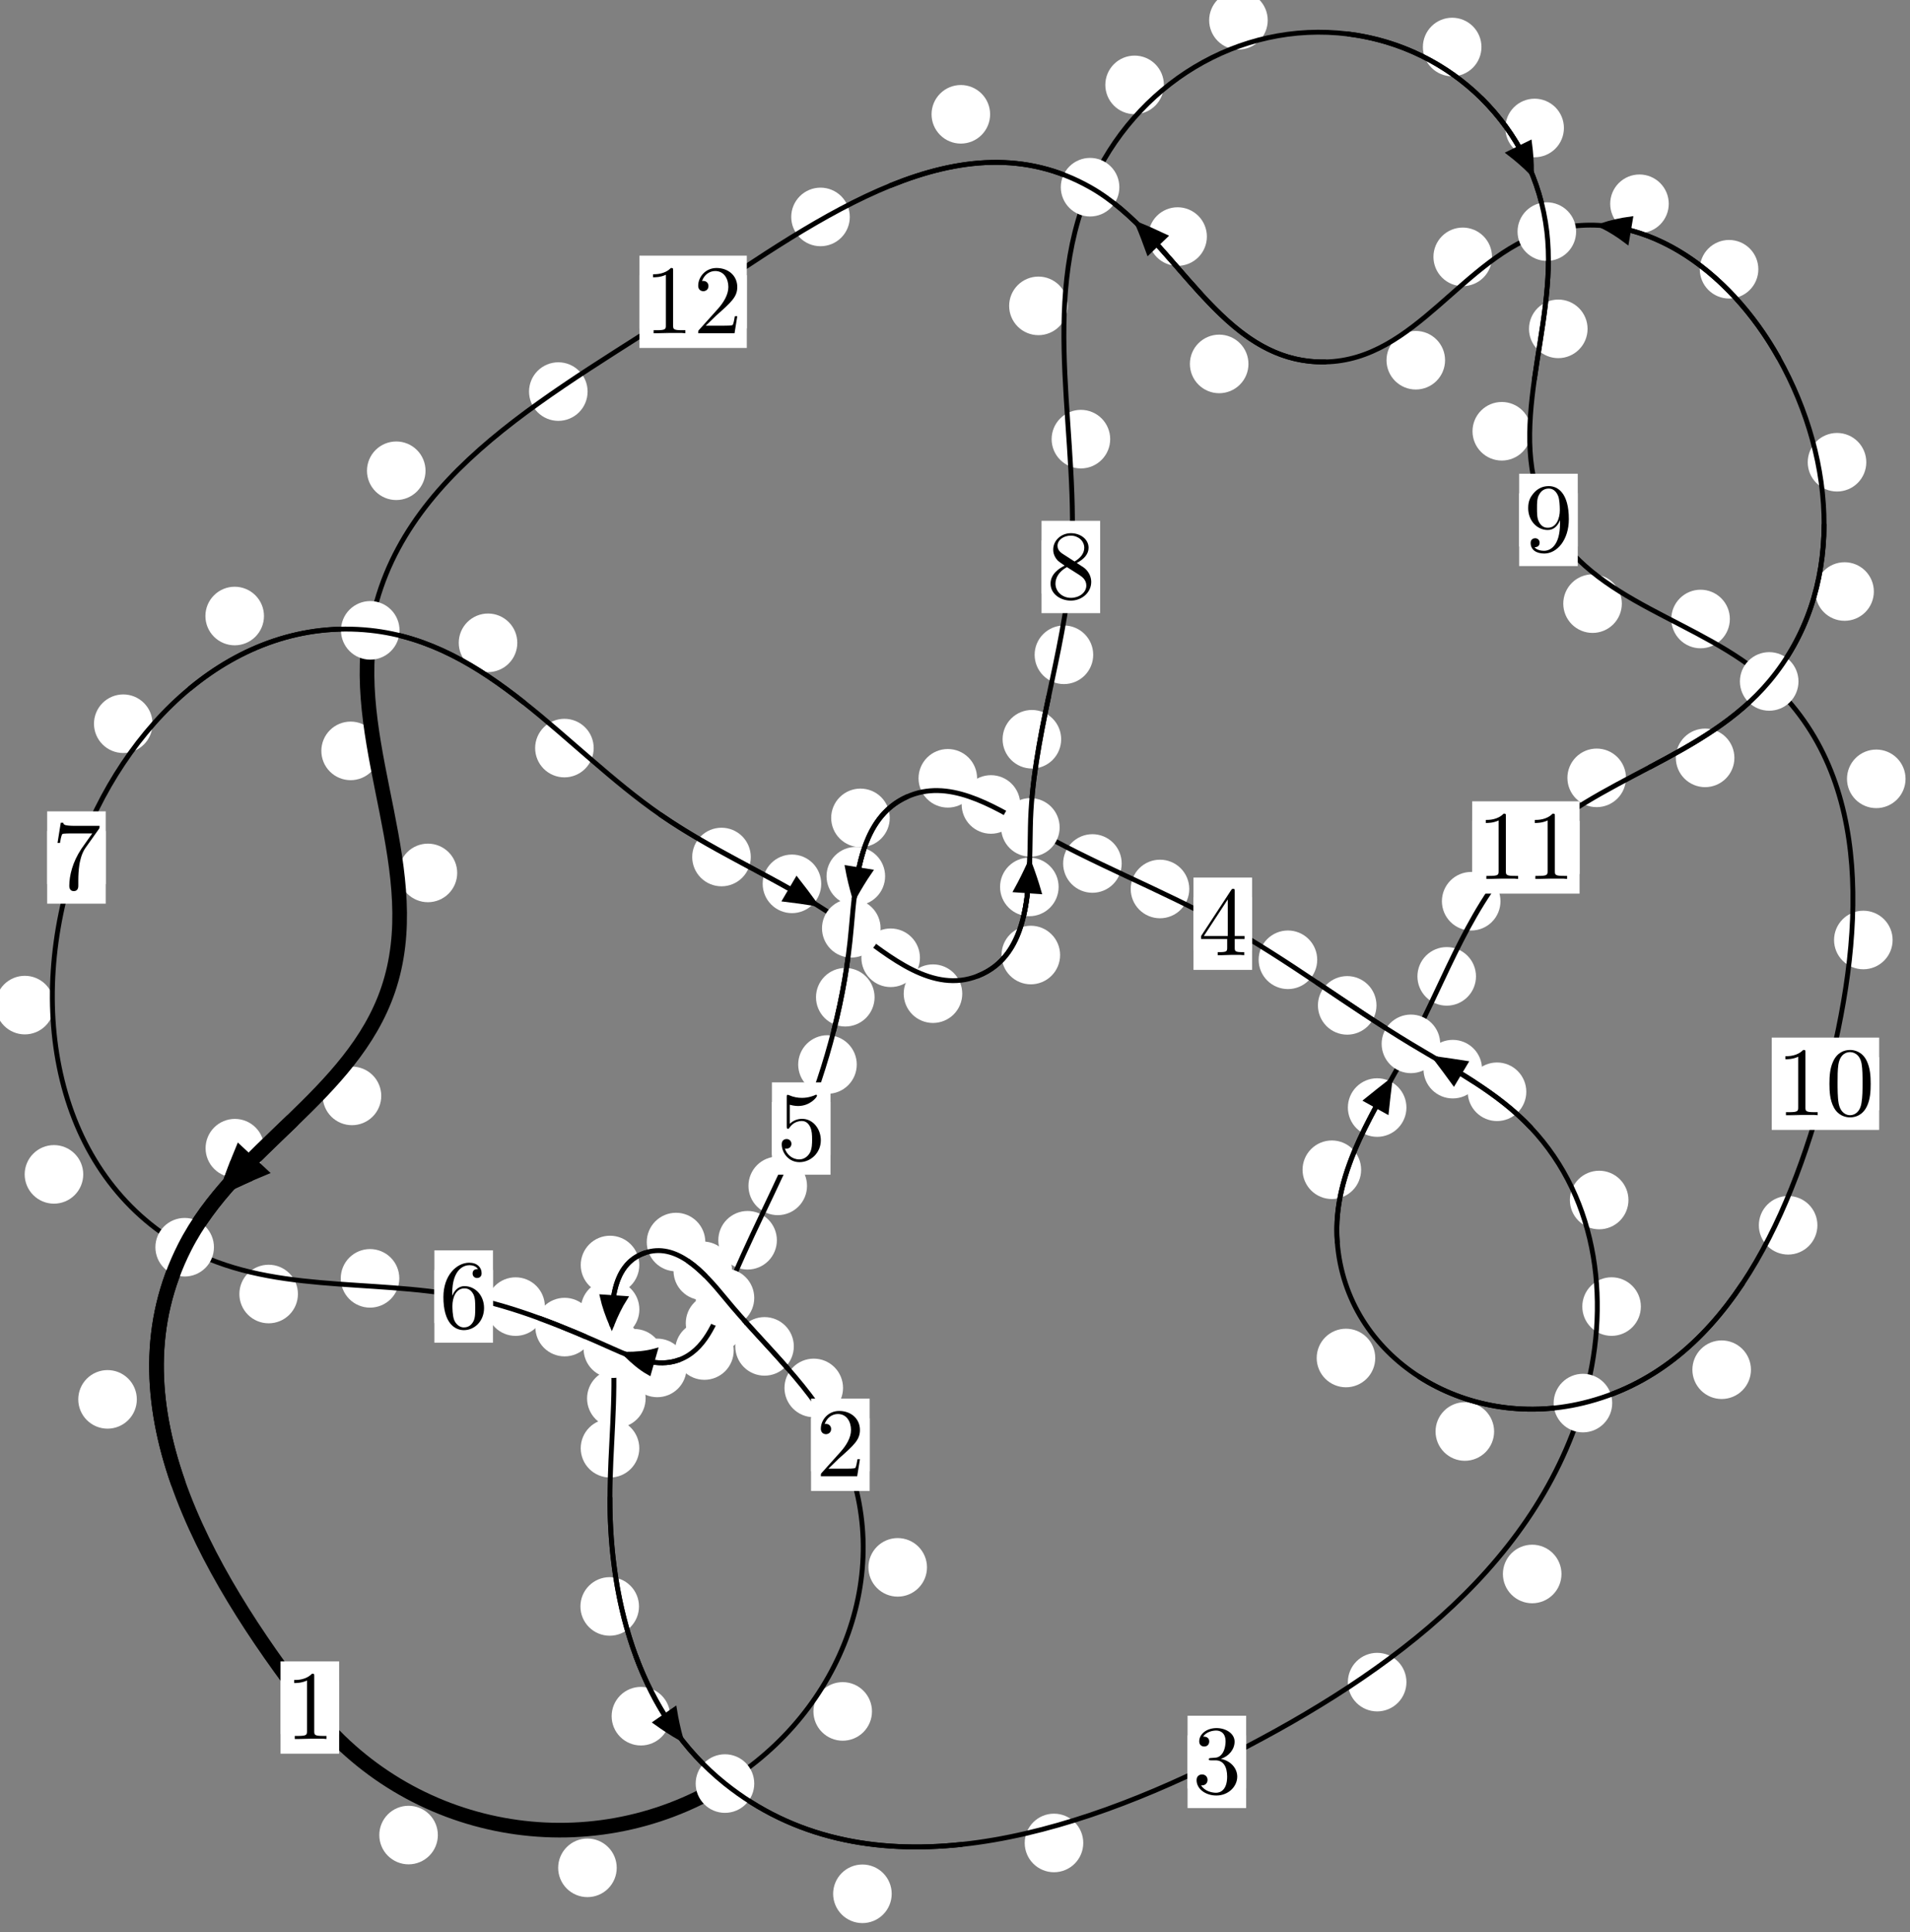 <?xml version="1.0"?>
<!-- Created by MetaPost 1.999 on 2021.07.06:0016 -->
<svg version="1.1" xmlns="http://www.w3.org/2000/svg" xmlns:xlink="http://www.w3.org/1999/xlink" width="194.963" height="197.158" viewBox="0 0 194.963 197.158">
<rect x="0" y="0" width="194.963" height="197.158" fill="#808080" stroke="none"/>
<!-- Original BoundingBox: -74.455139 -14.237122 120.508209 182.920441 -->
  <defs>
    <g transform="scale(0.01,0.01)" id="GLYPHcmr10_48">
      <path style="fill-rule: evenodd;" d="M460 -320C460 -400,455 -480,420 -554C374 -650,292 -666,250 -666C190 -666,117 -640,76 -547C44 -478,39 -400,39 -320C39 -245,43 -155,84 -79C127 2,200 22,249 22C303 22,379 1,423 -94C455 -163,460 -241,460 -320M249 -0C210 -0,151 -25,133 -121C122 -181,122 -273,122 -332C122 -396,122 -462,130 -516C149 -635,224 -644,249 -644C282 -644,348 -626,367 -527C377 -471,377 -395,377 -332C377 -257,377 -189,366 -125C351 -30,294 -0,249 -0"></path>
    </g>
    <g transform="scale(0.01,0.01)" id="GLYPHcmr10_49">
      <path style="fill-rule: evenodd;" d="M294 -640C294 -664,294 -666,271 -666C209 -602,121 -602,89 -602L89 -571C109 -571,168 -571,220 -597L220 -79C220 -43,217 -31,127 -31L95 -31L95 -0L257 -0L130 -3L217 -3L257 -3L297 -3L384 -3L419 -0L419 -31L387 -31C297 -31,294 -42,294 -79"></path>
    </g>
    <g transform="scale(0.01,0.01)" id="GLYPHcmr10_50">
      <path style="fill-rule: evenodd;" d="M127 -77L233 -180C389 -318,449 -372,449 -472C449 -586,359 -666,237 -666C124 -666,50 -574,50 -485C50 -429,100 -429,103 -429C120 -429,155 -441,155 -482C155 -508,137 -534,102 -534C94 -534,92 -534,89 -533C112 -598,166 -635,224 -635C315 -635,358 -554,358 -472C358 -392,308 -313,253 -251L61 -37C50 -26,50 -24,50 -0L421 -0L449 -174L424 -174C419 -144,412 -100,402 -85C395 -77,329 -77,307 -77"></path>
    </g>
    <g transform="scale(0.01,0.01)" id="GLYPHcmr10_51">
      <path style="fill-rule: evenodd;" d="M290 -352C372 -379,430 -449,430 -528C430 -610,342 -666,246 -666C145 -666,69 -606,69 -530C69 -497,91 -478,120 -478C151 -478,171 -500,171 -529C171 -579,124 -579,109 -579C140 -628,206 -641,242 -641C283 -641,338 -619,338 -529C338 -517,336 -459,310 -415C280 -367,246 -364,221 -363C213 -362,189 -360,182 -360C174 -359,167 -358,167 -348C167 -337,174 -337,191 -337L235 -337C317 -337,354 -269,354 -171C354 -35,285 -6,241 -6C198 -6,123 -23,88 -82C123 -77,154 -99,154 -137C154 -173,127 -193,98 -193C74 -193,42 -179,42 -135C42 -44,135 22,244 22C366 22,457 -69,457 -171C457 -253,394 -331,290 -352"></path>
    </g>
    <g transform="scale(0.01,0.01)" id="GLYPHcmr10_52">
      <path style="fill-rule: evenodd;" d="M294 -165L294 -78C294 -42,292 -31,218 -31L197 -31L197 -0L332 -0L238 -3L290 -3L332 -3L374 -3L427 -3L468 -0L468 -31L447 -31C373 -31,371 -42,371 -78L371 -165L471 -165L471 -196L371 -196L371 -651C371 -671,371 -677,355 -677C346 -677,343 -677,335 -665L28 -196L28 -165M300 -196L56 -196L300 -569"></path>
    </g>
    <g transform="scale(0.01,0.01)" id="GLYPHcmr10_53">
      <path style="fill-rule: evenodd;" d="M449 -201C449 -320,367 -420,259 -420C211 -420,168 -404,132 -369L132 -564C152 -558,185 -551,217 -551C340 -551,410 -642,410 -655C410 -661,407 -666,400 -666C399 -666,397 -666,392 -663C372 -654,323 -634,256 -634C216 -634,170 -641,123 -662C115 -665,113 -665,111 -665C101 -665,101 -657,101 -641L101 -345C101 -327,101 -319,115 -319C122 -319,124 -322,128 -328C139 -344,176 -398,257 -398C309 -398,334 -352,342 -334C358 -297,360 -258,360 -208C360 -173,360 -113,336 -71C312 -32,275 -6,229 -6C156 -6,99 -59,82 -118C85 -117,88 -116,99 -116C132 -116,149 -141,149 -165C149 -189,132 -214,99 -214C85 -214,50 -207,50 -161C50 -75,119 22,231 22C347 22,449 -74,449 -201"></path>
    </g>
    <g transform="scale(0.01,0.01)" id="GLYPHcmr10_54">
      <path style="fill-rule: evenodd;" d="M132 -328L132 -352C132 -605,256 -641,307 -641C331 -641,373 -635,395 -601C380 -601,340 -601,340 -556C340 -525,364 -510,386 -510C402 -510,432 -519,432 -558C432 -618,388 -666,305 -666C177 -666,42 -537,42 -316C42 -49,158 22,251 22C362 22,457 -72,457 -204C457 -331,368 -427,257 -427C189 -427,152 -376,132 -328M251 -6C188 -6,158 -66,152 -81C134 -128,134 -208,134 -226C134 -304,166 -404,256 -404C272 -404,318 -404,349 -342C367 -305,367 -254,367 -205C367 -157,367 -107,350 -71C320 -11,274 -6,251 -6"></path>
    </g>
    <g transform="scale(0.01,0.01)" id="GLYPHcmr10_55">
      <path style="fill-rule: evenodd;" d="M476 -609C485 -621,485 -623,485 -644L242 -644C120 -644,118 -657,114 -676L89 -676L56 -470L81 -470C84 -486,93 -549,106 -561C113 -567,191 -567,204 -567L411 -567C400 -551,321 -442,299 -409C209 -274,176 -135,176 -33C176 -23,176 22,222 22C268 22,268 -23,268 -33L268 -84C268 -139,271 -194,279 -248C283 -271,297 -357,341 -419"></path>
    </g>
    <g transform="scale(0.01,0.01)" id="GLYPHcmr10_56">
      <path style="fill-rule: evenodd;" d="M163 -457C117 -487,113 -521,113 -538C113 -599,178 -641,249 -641C322 -641,386 -589,386 -517C386 -460,347 -412,287 -377M309 -362C381 -399,430 -451,430 -517C430 -609,341 -666,250 -666C150 -666,69 -592,69 -499C69 -481,71 -436,113 -389C124 -377,161 -352,186 -335C128 -306,42 -250,42 -151C42 -45,144 22,249 22C362 22,457 -61,457 -168C457 -204,446 -249,408 -291C389 -312,373 -322,309 -362M209 -320L332 -242C360 -223,407 -193,407 -132C407 -58,332 -6,250 -6C164 -6,92 -68,92 -151C92 -209,124 -273,209 -320"></path>
    </g>
    <g transform="scale(0.01,0.01)" id="GLYPHcmr10_57">
      <path style="fill-rule: evenodd;" d="M367 -318L367 -286C367 -52,263 -6,205 -6C188 -6,134 -8,107 -42C151 -42,159 -71,159 -88C159 -119,135 -134,113 -134C97 -134,67 -125,67 -86C67 -19,121 22,206 22C335 22,457 -114,457 -329C457 -598,342 -666,253 -666C198 -666,149 -648,106 -603C65 -558,42 -516,42 -441C42 -316,130 -218,242 -218C303 -218,344 -260,367 -318M243 -241C227 -241,181 -241,150 -304C132 -341,132 -391,132 -440C132 -494,132 -541,153 -578C180 -628,218 -641,253 -641C299 -641,332 -607,349 -562C361 -530,365 -467,365 -421C365 -338,331 -241,243 -241"></path>
    </g>
  </defs>
  <path d="M44.694 187.255C44.694 186.462,44.379 185.702,43.819 185.141C43.258 184.581,42.498 184.266,41.706 184.266C40.913 184.266,40.153 184.581,39.592 185.141C39.032 185.702,38.717 186.462,38.717 187.255C38.717 188.047,39.032 188.808,39.592 189.368C40.153 189.928,40.913 190.243,41.706 190.243C42.498 190.243,43.258 189.928,43.819 189.368C44.379 188.808,44.694 188.047,44.694 187.255Z" style="fill: rgb(100%,100%,100%);stroke: none;"></path>
  <path d="M34.616 174.24C34.616 173.448,34.301 172.688,33.74 172.127C33.18 171.567,32.42 171.252,31.627 171.252C30.834 171.252,30.074 171.567,29.514 172.127C28.953 172.688,28.638 173.448,28.638 174.24C28.638 175.033,28.953 175.793,29.514 176.354C30.074 176.914,30.834 177.229,31.627 177.229C32.42 177.229,33.18 176.914,33.74 176.354C34.301 175.793,34.616 175.033,34.616 174.24Z" style="fill: rgb(100%,100%,100%);stroke: none;"></path>
  <path d="M89.007 174.638C89.007 173.845,88.692 173.085,88.132 172.525C87.571 171.964,86.811 171.649,86.018 171.649C85.226 171.649,84.465 171.964,83.905 172.525C83.344 173.085,83.03 173.845,83.03 174.638C83.03 175.431,83.344 176.191,83.905 176.751C84.465 177.312,85.226 177.627,86.018 177.627C86.811 177.627,87.571 177.312,88.132 176.751C88.692 176.191,89.007 175.431,89.007 174.638Z" style="fill: rgb(100%,100%,100%);stroke: none;"></path>
  <path d="M62.952 190.598C62.952 189.806,62.637 189.045,62.077 188.485C61.517 187.924,60.756 187.609,59.964 187.609C59.171 187.609,58.411 187.924,57.85 188.485C57.29 189.045,56.975 189.806,56.975 190.598C56.975 191.391,57.29 192.151,57.85 192.712C58.411 193.272,59.171 193.587,59.964 193.587C60.756 193.587,61.517 193.272,62.077 192.712C62.637 192.151,62.952 191.391,62.952 190.598Z" style="fill: rgb(100%,100%,100%);stroke: none;"></path>
  <path d="M86.053 141.627C86.053 140.835,85.738 140.075,85.177 139.514C84.617 138.954,83.857 138.639,83.064 138.639C82.271 138.639,81.511 138.954,80.951 139.514C80.39 140.075,80.075 140.835,80.075 141.627C80.075 142.42,80.39 143.18,80.951 143.741C81.511 144.301,82.271 144.616,83.064 144.616C83.857 144.616,84.617 144.301,85.177 143.741C85.738 143.18,86.053 142.42,86.053 141.627Z" style="fill: rgb(100%,100%,100%);stroke: none;"></path>
  <path d="M94.622 159.938C94.622 159.145,94.307 158.385,93.746 157.824C93.186 157.264,92.426 156.949,91.633 156.949C90.84 156.949,90.08 157.264,89.52 157.824C88.959 158.385,88.644 159.145,88.644 159.938C88.644 160.73,88.959 161.491,89.52 162.051C90.08 162.612,90.84 162.926,91.633 162.926C92.426 162.926,93.186 162.612,93.746 162.051C94.307 161.491,94.622 160.73,94.622 159.938Z" style="fill: rgb(100%,100%,100%);stroke: none;"></path>
  <path d="M74.727 129.676C74.727 128.884,74.412 128.123,73.851 127.563C73.291 127.002,72.531 126.688,71.738 126.688C70.945 126.688,70.185 127.002,69.625 127.563C69.064 128.123,68.749 128.884,68.749 129.676C68.749 130.469,69.064 131.229,69.625 131.79C70.185 132.35,70.945 132.665,71.738 132.665C72.531 132.665,73.291 132.35,73.851 131.79C74.412 131.229,74.727 130.469,74.727 129.676Z" style="fill: rgb(100%,100%,100%);stroke: none;"></path>
  <path d="M81.029 137.388C81.029 136.596,80.714 135.836,80.154 135.275C79.593 134.715,78.833 134.4,78.041 134.4C77.248 134.4,76.488 134.715,75.927 135.275C75.367 135.836,75.052 136.596,75.052 137.388C75.052 138.181,75.367 138.941,75.927 139.502C76.488 140.062,77.248 140.377,78.041 140.377C78.833 140.377,79.593 140.062,80.154 139.502C80.714 138.941,81.029 138.181,81.029 137.388Z" style="fill: rgb(100%,100%,100%);stroke: none;"></path>
  <path d="M65.257 129.085C65.257 128.292,64.942 127.532,64.381 126.971C63.821 126.411,63.061 126.096,62.268 126.096C61.475 126.096,60.715 126.411,60.155 126.971C59.594 127.532,59.279 128.292,59.279 129.085C59.279 129.877,59.594 130.638,60.155 131.198C60.715 131.759,61.475 132.073,62.268 132.073C63.061 132.073,63.821 131.759,64.381 131.198C64.942 130.638,65.257 129.877,65.257 129.085Z" style="fill: rgb(100%,100%,100%);stroke: none;"></path>
  <path d="M71.995 126.743C71.995 125.95,71.68 125.19,71.12 124.629C70.559 124.069,69.799 123.754,69.006 123.754C68.214 123.754,67.453 124.069,66.893 124.629C66.332 125.19,66.018 125.95,66.018 126.743C66.018 127.535,66.332 128.295,66.893 128.856C67.453 129.416,68.214 129.731,69.006 129.731C69.799 129.731,70.559 129.416,71.12 128.856C71.68 128.295,71.995 127.535,71.995 126.743Z" style="fill: rgb(100%,100%,100%);stroke: none;"></path>
  <path d="M65.902 142.701C65.902 141.908,65.588 141.148,65.027 140.588C64.467 140.027,63.706 139.712,62.914 139.712C62.121 139.712,61.361 140.027,60.8 140.588C60.24 141.148,59.925 141.908,59.925 142.701C59.925 143.494,60.24 144.254,60.8 144.814C61.361 145.375,62.121 145.69,62.914 145.69C63.706 145.69,64.467 145.375,65.027 144.814C65.588 144.254,65.902 143.494,65.902 142.701Z" style="fill: rgb(100%,100%,100%);stroke: none;"></path>
  <path d="M65.263 133.615C65.263 132.822,64.948 132.062,64.388 131.501C63.827 130.941,63.067 130.626,62.274 130.626C61.482 130.626,60.722 130.941,60.161 131.501C59.601 132.062,59.286 132.822,59.286 133.615C59.286 134.407,59.601 135.168,60.161 135.728C60.722 136.289,61.482 136.603,62.274 136.603C63.067 136.603,63.827 136.289,64.388 135.728C64.948 135.168,65.263 134.407,65.263 133.615Z" style="fill: rgb(100%,100%,100%);stroke: none;"></path>
  <path d="M65.225 163.925C65.225 163.132,64.91 162.372,64.349 161.812C63.789 161.251,63.029 160.936,62.236 160.936C61.443 160.936,60.683 161.251,60.122 161.812C59.562 162.372,59.247 163.132,59.247 163.925C59.247 164.718,59.562 165.478,60.122 166.038C60.683 166.599,61.443 166.914,62.236 166.914C63.029 166.914,63.789 166.599,64.349 166.038C64.91 165.478,65.225 164.718,65.225 163.925Z" style="fill: rgb(100%,100%,100%);stroke: none;"></path>
  <path d="M65.255 147.783C65.255 146.99,64.94 146.23,64.38 145.669C63.819 145.109,63.059 144.794,62.267 144.794C61.474 144.794,60.714 145.109,60.153 145.669C59.593 146.23,59.278 146.99,59.278 147.783C59.278 148.575,59.593 149.335,60.153 149.896C60.714 150.456,61.474 150.771,62.267 150.771C63.059 150.771,63.819 150.456,64.38 149.896C64.94 149.335,65.255 148.575,65.255 147.783Z" style="fill: rgb(100%,100%,100%);stroke: none;"></path>
  <path d="M91.02 193.248C91.02 192.456,90.705 191.696,90.145 191.135C89.584 190.575,88.824 190.26,88.031 190.26C87.239 190.26,86.478 190.575,85.918 191.135C85.357 191.696,85.043 192.456,85.043 193.248C85.043 194.041,85.357 194.801,85.918 195.362C86.478 195.922,87.239 196.237,88.031 196.237C88.824 196.237,89.584 195.922,90.145 195.362C90.705 194.801,91.02 194.041,91.02 193.248Z" style="fill: rgb(100%,100%,100%);stroke: none;"></path>
  <path d="M68.411 175.124C68.411 174.331,68.096 173.571,67.536 173.011C66.975 172.45,66.215 172.135,65.423 172.135C64.63 172.135,63.87 172.45,63.309 173.011C62.749 173.571,62.434 174.331,62.434 175.124C62.434 175.917,62.749 176.677,63.309 177.237C63.87 177.798,64.63 178.113,65.423 178.113C66.215 178.113,66.975 177.798,67.536 177.237C68.096 176.677,68.411 175.917,68.411 175.124Z" style="fill: rgb(100%,100%,100%);stroke: none;"></path>
  <path d="M143.562 171.648C143.562 170.855,143.247 170.095,142.687 169.535C142.126 168.974,141.366 168.659,140.573 168.659C139.781 168.659,139.02 168.974,138.46 169.535C137.899 170.095,137.584 170.855,137.584 171.648C137.584 172.441,137.899 173.201,138.46 173.761C139.02 174.322,139.781 174.637,140.573 174.637C141.366 174.637,142.126 174.322,142.687 173.761C143.247 173.201,143.562 172.441,143.562 171.648Z" style="fill: rgb(100%,100%,100%);stroke: none;"></path>
  <path d="M110.574 188.06C110.574 187.268,110.259 186.507,109.699 185.947C109.138 185.386,108.378 185.071,107.585 185.071C106.793 185.071,106.033 185.386,105.472 185.947C104.912 186.507,104.597 187.268,104.597 188.06C104.597 188.853,104.912 189.613,105.472 190.174C106.033 190.734,106.793 191.049,107.585 191.049C108.378 191.049,109.138 190.734,109.699 190.174C110.259 189.613,110.574 188.853,110.574 188.06Z" style="fill: rgb(100%,100%,100%);stroke: none;"></path>
  <path d="M167.491 133.326C167.491 132.533,167.176 131.773,166.616 131.213C166.055 130.652,165.295 130.337,164.502 130.337C163.71 130.337,162.949 130.652,162.389 131.213C161.828 131.773,161.514 132.533,161.514 133.326C161.514 134.119,161.828 134.879,162.389 135.439C162.949 136,163.71 136.315,164.502 136.315C165.295 136.315,166.055 136,166.616 135.439C167.176 134.879,167.491 134.119,167.491 133.326Z" style="fill: rgb(100%,100%,100%);stroke: none;"></path>
  <path d="M159.387 160.613C159.387 159.821,159.072 159.061,158.511 158.5C157.951 157.94,157.191 157.625,156.398 157.625C155.605 157.625,154.845 157.94,154.285 158.5C153.724 159.061,153.409 159.821,153.409 160.613C153.409 161.406,153.724 162.166,154.285 162.727C154.845 163.287,155.605 163.602,156.398 163.602C157.191 163.602,157.951 163.287,158.511 162.727C159.072 162.166,159.387 161.406,159.387 160.613Z" style="fill: rgb(100%,100%,100%);stroke: none;"></path>
  <path d="M155.797 111.408C155.797 110.615,155.482 109.855,154.921 109.294C154.361 108.734,153.601 108.419,152.808 108.419C152.015 108.419,151.255 108.734,150.695 109.294C150.134 109.855,149.819 110.615,149.819 111.408C149.819 112.2,150.134 112.96,150.695 113.521C151.255 114.081,152.015 114.396,152.808 114.396C153.601 114.396,154.361 114.081,154.921 113.521C155.482 112.96,155.797 112.2,155.797 111.408Z" style="fill: rgb(100%,100%,100%);stroke: none;"></path>
  <path d="M166.224 122.454C166.224 121.661,165.909 120.901,165.348 120.34C164.788 119.78,164.028 119.465,163.235 119.465C162.442 119.465,161.682 119.78,161.122 120.34C160.561 120.901,160.246 121.661,160.246 122.454C160.246 123.246,160.561 124.006,161.122 124.567C161.682 125.127,162.442 125.442,163.235 125.442C164.028 125.442,164.788 125.127,165.348 124.567C165.909 124.006,166.224 123.246,166.224 122.454Z" style="fill: rgb(100%,100%,100%);stroke: none;"></path>
  <path d="M140.504 102.591C140.504 101.799,140.189 101.039,139.629 100.478C139.068 99.918,138.308 99.603,137.516 99.603C136.723 99.603,135.963 99.918,135.402 100.478C134.842 101.039,134.527 101.799,134.527 102.591C134.527 103.384,134.842 104.144,135.402 104.705C135.963 105.265,136.723 105.58,137.516 105.58C138.308 105.58,139.068 105.265,139.629 104.705C140.189 104.144,140.504 103.384,140.504 102.591Z" style="fill: rgb(100%,100%,100%);stroke: none;"></path>
  <path d="M151.28 109.099C151.28 108.307,150.965 107.547,150.405 106.986C149.845 106.426,149.084 106.111,148.292 106.111C147.499 106.111,146.739 106.426,146.178 106.986C145.618 107.547,145.303 108.307,145.303 109.099C145.303 109.892,145.618 110.652,146.178 111.213C146.739 111.773,147.499 112.088,148.292 112.088C149.084 112.088,149.845 111.773,150.405 111.213C150.965 110.652,151.28 109.892,151.28 109.099Z" style="fill: rgb(100%,100%,100%);stroke: none;"></path>
  <path d="M121.394 90.714C121.394 89.921,121.079 89.161,120.519 88.6C119.958 88.04,119.198 87.725,118.405 87.725C117.613 87.725,116.852 88.04,116.292 88.6C115.732 89.161,115.417 89.921,115.417 90.714C115.417 91.507,115.732 92.267,116.292 92.827C116.852 93.388,117.613 93.703,118.405 93.703C119.198 93.703,119.958 93.388,120.519 92.827C121.079 92.267,121.394 91.507,121.394 90.714Z" style="fill: rgb(100%,100%,100%);stroke: none;"></path>
  <path d="M134.454 97.939C134.454 97.146,134.139 96.386,133.579 95.826C133.018 95.265,132.258 94.95,131.465 94.95C130.673 94.95,129.913 95.265,129.352 95.826C128.792 96.386,128.477 97.146,128.477 97.939C128.477 98.732,128.792 99.492,129.352 100.052C129.913 100.613,130.673 100.928,131.465 100.928C132.258 100.928,133.018 100.613,133.579 100.052C134.139 99.492,134.454 98.732,134.454 97.939Z" style="fill: rgb(100%,100%,100%);stroke: none;"></path>
  <path d="M104.139 82.089C104.139 81.297,103.824 80.537,103.263 79.976C102.703 79.416,101.943 79.101,101.15 79.101C100.357 79.101,99.597 79.416,99.037 79.976C98.476 80.537,98.161 81.297,98.161 82.089C98.161 82.882,98.476 83.642,99.037 84.203C99.597 84.763,100.357 85.078,101.15 85.078C101.943 85.078,102.703 84.763,103.263 84.203C103.824 83.642,104.139 82.882,104.139 82.089Z" style="fill: rgb(100%,100%,100%);stroke: none;"></path>
  <path d="M114.497 88.112C114.497 87.32,114.182 86.56,113.622 85.999C113.061 85.439,112.301 85.124,111.509 85.124C110.716 85.124,109.956 85.439,109.395 85.999C108.835 86.56,108.52 87.32,108.52 88.112C108.52 88.905,108.835 89.665,109.395 90.226C109.956 90.786,110.716 91.101,111.509 91.101C112.301 91.101,113.061 90.786,113.622 90.226C114.182 89.665,114.497 88.905,114.497 88.112Z" style="fill: rgb(100%,100%,100%);stroke: none;"></path>
  <path d="M90.821 83.459C90.821 82.666,90.506 81.906,89.946 81.346C89.385 80.785,88.625 80.47,87.832 80.47C87.04 80.47,86.279 80.785,85.719 81.346C85.158 81.906,84.843 82.666,84.843 83.459C84.843 84.252,85.158 85.012,85.719 85.572C86.279 86.133,87.04 86.448,87.832 86.448C88.625 86.448,89.385 86.133,89.946 85.572C90.506 85.012,90.821 84.252,90.821 83.459Z" style="fill: rgb(100%,100%,100%);stroke: none;"></path>
  <path d="M99.737 79.421C99.737 78.628,99.423 77.868,98.862 77.307C98.302 76.747,97.541 76.432,96.749 76.432C95.956 76.432,95.196 76.747,94.635 77.307C94.075 77.868,93.76 78.628,93.76 79.421C93.76 80.213,94.075 80.974,94.635 81.534C95.196 82.095,95.956 82.41,96.749 82.41C97.541 82.41,98.302 82.095,98.862 81.534C99.423 80.974,99.737 80.213,99.737 79.421Z" style="fill: rgb(100%,100%,100%);stroke: none;"></path>
  <path d="M89.271 101.76C89.271 100.968,88.956 100.207,88.396 99.647C87.835 99.086,87.075 98.772,86.282 98.772C85.49 98.772,84.729 99.086,84.169 99.647C83.608 100.207,83.293 100.968,83.293 101.76C83.293 102.553,83.608 103.313,84.169 103.874C84.729 104.434,85.49 104.749,86.282 104.749C87.075 104.749,87.835 104.434,88.396 103.874C88.956 103.313,89.271 102.553,89.271 101.76Z" style="fill: rgb(100%,100%,100%);stroke: none;"></path>
  <path d="M90.347 89.411C90.347 88.618,90.032 87.858,89.471 87.297C88.911 86.737,88.151 86.422,87.358 86.422C86.565 86.422,85.805 86.737,85.245 87.297C84.684 87.858,84.369 88.618,84.369 89.411C84.369 90.203,84.684 90.964,85.245 91.524C85.805 92.085,86.565 92.4,87.358 92.4C88.151 92.4,88.911 92.085,89.471 91.524C90.032 90.964,90.347 90.203,90.347 89.411Z" style="fill: rgb(100%,100%,100%);stroke: none;"></path>
  <path d="M82.376 121.009C82.376 120.216,82.061 119.456,81.501 118.895C80.94 118.335,80.18 118.02,79.387 118.02C78.595 118.02,77.834 118.335,77.274 118.895C76.713 119.456,76.399 120.216,76.399 121.009C76.399 121.801,76.713 122.562,77.274 123.122C77.834 123.682,78.595 123.997,79.387 123.997C80.18 123.997,80.94 123.682,81.501 123.122C82.061 122.562,82.376 121.801,82.376 121.009Z" style="fill: rgb(100%,100%,100%);stroke: none;"></path>
  <path d="M87.454 108.627C87.454 107.834,87.139 107.074,86.578 106.513C86.018 105.953,85.258 105.638,84.465 105.638C83.672 105.638,82.912 105.953,82.352 106.513C81.791 107.074,81.476 107.834,81.476 108.627C81.476 109.419,81.791 110.18,82.352 110.74C82.912 111.301,83.672 111.615,84.465 111.615C85.258 111.615,86.018 111.301,86.578 110.74C87.139 110.18,87.454 109.419,87.454 108.627Z" style="fill: rgb(100%,100%,100%);stroke: none;"></path>
  <path d="M75.978 135.017C75.978 134.225,75.664 133.464,75.103 132.904C74.543 132.343,73.782 132.029,72.99 132.029C72.197 132.029,71.437 132.343,70.876 132.904C70.316 133.464,70.001 134.225,70.001 135.017C70.001 135.81,70.316 136.57,70.876 137.131C71.437 137.691,72.197 138.006,72.99 138.006C73.782 138.006,74.543 137.691,75.103 137.131C75.664 136.57,75.978 135.81,75.978 135.017Z" style="fill: rgb(100%,100%,100%);stroke: none;"></path>
  <path d="M79.299 126.559C79.299 125.767,78.984 125.007,78.424 124.446C77.863 123.886,77.103 123.571,76.31 123.571C75.518 123.571,74.758 123.886,74.197 124.446C73.637 125.007,73.322 125.767,73.322 126.559C73.322 127.352,73.637 128.112,74.197 128.673C74.758 129.233,75.518 129.548,76.31 129.548C77.103 129.548,77.863 129.233,78.424 128.673C78.984 128.112,79.299 127.352,79.299 126.559Z" style="fill: rgb(100%,100%,100%);stroke: none;"></path>
  <path d="M70.079 139.586C70.079 138.793,69.764 138.033,69.203 137.472C68.643 136.912,67.883 136.597,67.09 136.597C66.297 136.597,65.537 136.912,64.977 137.472C64.416 138.033,64.101 138.793,64.101 139.586C64.101 140.378,64.416 141.139,64.977 141.699C65.537 142.26,66.297 142.574,67.09 142.574C67.883 142.574,68.643 142.26,69.203 141.699C69.764 141.139,70.079 140.378,70.079 139.586Z" style="fill: rgb(100%,100%,100%);stroke: none;"></path>
  <path d="M74.893 137.811C74.893 137.019,74.578 136.258,74.017 135.698C73.457 135.138,72.697 134.823,71.904 134.823C71.111 134.823,70.351 135.138,69.791 135.698C69.23 136.258,68.915 137.019,68.915 137.811C68.915 138.604,69.23 139.364,69.791 139.925C70.351 140.485,71.111 140.8,71.904 140.8C72.697 140.8,73.457 140.485,74.017 139.925C74.578 139.364,74.893 138.604,74.893 137.811Z" style="fill: rgb(100%,100%,100%);stroke: none;"></path>
  <path d="M60.623 135.421C60.623 134.628,60.308 133.868,59.747 133.307C59.187 132.747,58.427 132.432,57.634 132.432C56.841 132.432,56.081 132.747,55.521 133.307C54.96 133.868,54.645 134.628,54.645 135.421C54.645 136.213,54.96 136.973,55.521 137.534C56.081 138.094,56.841 138.409,57.634 138.409C58.427 138.409,59.187 138.094,59.747 137.534C60.308 136.973,60.623 136.213,60.623 135.421Z" style="fill: rgb(100%,100%,100%);stroke: none;"></path>
  <path d="M67.726 138.601C67.726 137.808,67.411 137.048,66.85 136.488C66.29 135.927,65.53 135.612,64.737 135.612C63.944 135.612,63.184 135.927,62.624 136.488C62.063 137.048,61.748 137.808,61.748 138.601C61.748 139.394,62.063 140.154,62.624 140.714C63.184 141.275,63.944 141.59,64.737 141.59C65.53 141.59,66.29 141.275,66.85 140.714C67.411 140.154,67.726 139.394,67.726 138.601Z" style="fill: rgb(100%,100%,100%);stroke: none;"></path>
  <path d="M40.759 130.446C40.759 129.654,40.444 128.893,39.884 128.333C39.323 127.773,38.563 127.458,37.77 127.458C36.978 127.458,36.217 127.773,35.657 128.333C35.097 128.893,34.782 129.654,34.782 130.446C34.782 131.239,35.097 131.999,35.657 132.56C36.217 133.12,36.978 133.435,37.77 133.435C38.563 133.435,39.323 133.12,39.884 132.56C40.444 131.999,40.759 131.239,40.759 130.446Z" style="fill: rgb(100%,100%,100%);stroke: none;"></path>
  <path d="M55.618 133.33C55.618 132.537,55.303 131.777,54.743 131.216C54.182 130.656,53.422 130.341,52.629 130.341C51.837 130.341,51.076 130.656,50.516 131.216C49.955 131.777,49.64 132.537,49.64 133.33C49.64 134.122,49.955 134.882,50.516 135.443C51.076 136.003,51.837 136.318,52.629 136.318C53.422 136.318,54.182 136.003,54.743 135.443C55.303 134.882,55.618 134.122,55.618 133.33Z" style="fill: rgb(100%,100%,100%);stroke: none;"></path>
  <path d="M8.497 119.837C8.497 119.044,8.182 118.284,7.621 117.724C7.061 117.163,6.301 116.848,5.508 116.848C4.715 116.848,3.955 117.163,3.395 117.724C2.834 118.284,2.519 119.044,2.519 119.837C2.519 120.63,2.834 121.39,3.395 121.95C3.955 122.511,4.715 122.826,5.508 122.826C6.301 122.826,7.061 122.511,7.621 121.95C8.182 121.39,8.497 120.63,8.497 119.837Z" style="fill: rgb(100%,100%,100%);stroke: none;"></path>
  <path d="M30.411 132.045C30.411 131.253,30.096 130.492,29.536 129.932C28.975 129.371,28.215 129.057,27.422 129.057C26.63 129.057,25.869 129.371,25.309 129.932C24.748 130.492,24.434 131.253,24.434 132.045C24.434 132.838,24.748 133.598,25.309 134.159C25.869 134.719,26.63 135.034,27.422 135.034C28.215 135.034,28.975 134.719,29.536 134.159C30.096 133.598,30.411 132.838,30.411 132.045Z" style="fill: rgb(100%,100%,100%);stroke: none;"></path>
  <path d="M15.57 73.851C15.57 73.058,15.255 72.298,14.695 71.737C14.134 71.177,13.374 70.862,12.581 70.862C11.789 70.862,11.029 71.177,10.468 71.737C9.908 72.298,9.593 73.058,9.593 73.851C9.593 74.643,9.908 75.404,10.468 75.964C11.029 76.525,11.789 76.839,12.581 76.839C13.374 76.839,14.134 76.525,14.695 75.964C15.255 75.404,15.57 74.643,15.57 73.851Z" style="fill: rgb(100%,100%,100%);stroke: none;"></path>
  <path d="M5.522 102.563C5.522 101.77,5.207 101.01,4.647 100.449C4.086 99.889,3.326 99.574,2.534 99.574C1.741 99.574,0.981 99.889,0.42 100.449C-0.14 101.01,-0.455 101.77,-0.455 102.563C-0.455 103.355,-0.14 104.116,0.42 104.676C0.981 105.237,1.741 105.552,2.534 105.552C3.326 105.552,4.086 105.237,4.647 104.676C5.207 104.116,5.522 103.355,5.522 102.563Z" style="fill: rgb(100%,100%,100%);stroke: none;"></path>
  <path d="M52.804 65.595C52.804 64.802,52.489 64.042,51.929 63.482C51.368 62.921,50.608 62.606,49.816 62.606C49.023 62.606,48.263 62.921,47.702 63.482C47.142 64.042,46.827 64.802,46.827 65.595C46.827 66.388,47.142 67.148,47.702 67.708C48.263 68.269,49.023 68.584,49.816 68.584C50.608 68.584,51.368 68.269,51.929 67.708C52.489 67.148,52.804 66.388,52.804 65.595Z" style="fill: rgb(100%,100%,100%);stroke: none;"></path>
  <path d="M26.945 62.861C26.945 62.068,26.63 61.308,26.069 60.748C25.509 60.187,24.749 59.872,23.956 59.872C23.163 59.872,22.403 60.187,21.843 60.748C21.282 61.308,20.967 62.068,20.967 62.861C20.967 63.654,21.282 64.414,21.843 64.974C22.403 65.535,23.163 65.85,23.956 65.85C24.749 65.85,25.509 65.535,26.069 64.974C26.63 64.414,26.945 63.654,26.945 62.861Z" style="fill: rgb(100%,100%,100%);stroke: none;"></path>
  <path d="M76.636 87.453C76.636 86.66,76.321 85.9,75.76 85.339C75.2 84.779,74.44 84.464,73.647 84.464C72.854 84.464,72.094 84.779,71.534 85.339C70.973 85.9,70.658 86.66,70.658 87.453C70.658 88.245,70.973 89.005,71.534 89.566C72.094 90.126,72.854 90.441,73.647 90.441C74.44 90.441,75.2 90.126,75.76 89.566C76.321 89.005,76.636 88.245,76.636 87.453Z" style="fill: rgb(100%,100%,100%);stroke: none;"></path>
  <path d="M60.601 76.336C60.601 75.544,60.286 74.783,59.726 74.223C59.165 73.663,58.405 73.348,57.612 73.348C56.82 73.348,56.06 73.663,55.499 74.223C54.939 74.783,54.624 75.544,54.624 76.336C54.624 77.129,54.939 77.889,55.499 78.45C56.06 79.01,56.82 79.325,57.612 79.325C58.405 79.325,59.165 79.01,59.726 78.45C60.286 77.889,60.601 77.129,60.601 76.336Z" style="fill: rgb(100%,100%,100%);stroke: none;"></path>
  <path d="M93.903 97.734C93.903 96.941,93.588 96.181,93.028 95.621C92.467 95.06,91.707 94.745,90.915 94.745C90.122 94.745,89.362 95.06,88.801 95.621C88.241 96.181,87.926 96.941,87.926 97.734C87.926 98.527,88.241 99.287,88.801 99.847C89.362 100.408,90.122 100.723,90.915 100.723C91.707 100.723,92.467 100.408,93.028 99.847C93.588 99.287,93.903 98.527,93.903 97.734Z" style="fill: rgb(100%,100%,100%);stroke: none;"></path>
  <path d="M83.827 90.19C83.827 89.397,83.512 88.637,82.952 88.076C82.391 87.516,81.631 87.201,80.838 87.201C80.046 87.201,79.286 87.516,78.725 88.076C78.165 88.637,77.85 89.397,77.85 90.19C77.85 90.982,78.165 91.743,78.725 92.303C79.286 92.864,80.046 93.179,80.838 93.179C81.631 93.179,82.391 92.864,82.952 92.303C83.512 91.743,83.827 90.982,83.827 90.19Z" style="fill: rgb(100%,100%,100%);stroke: none;"></path>
  <path d="M108.21 97.454C108.21 96.661,107.895 95.901,107.334 95.341C106.774 94.78,106.014 94.465,105.221 94.465C104.428 94.465,103.668 94.78,103.108 95.341C102.547 95.901,102.232 96.661,102.232 97.454C102.232 98.247,102.547 99.007,103.108 99.567C103.668 100.128,104.428 100.443,105.221 100.443C106.014 100.443,106.774 100.128,107.334 99.567C107.895 99.007,108.21 98.247,108.21 97.454Z" style="fill: rgb(100%,100%,100%);stroke: none;"></path>
  <path d="M98.223 101.398C98.223 100.605,97.908 99.845,97.348 99.284C96.787 98.724,96.027 98.409,95.234 98.409C94.442 98.409,93.681 98.724,93.121 99.284C92.56 99.845,92.246 100.605,92.246 101.398C92.246 102.19,92.56 102.95,93.121 103.511C93.681 104.071,94.442 104.386,95.234 104.386C96.027 104.386,96.787 104.071,97.348 103.511C97.908 102.95,98.223 102.19,98.223 101.398Z" style="fill: rgb(100%,100%,100%);stroke: none;"></path>
  <path d="M108.318 75.436C108.318 74.643,108.003 73.883,107.443 73.322C106.882 72.762,106.122 72.447,105.329 72.447C104.537 72.447,103.776 72.762,103.216 73.322C102.655 73.883,102.34 74.643,102.34 75.436C102.34 76.228,102.655 76.988,103.216 77.549C103.776 78.109,104.537 78.424,105.329 78.424C106.122 78.424,106.882 78.109,107.443 77.549C108.003 76.988,108.318 76.228,108.318 75.436Z" style="fill: rgb(100%,100%,100%);stroke: none;"></path>
  <path d="M108.059 90.504C108.059 89.711,107.744 88.951,107.183 88.391C106.623 87.83,105.863 87.515,105.07 87.515C104.277 87.515,103.517 87.83,102.957 88.391C102.396 88.951,102.081 89.711,102.081 90.504C102.081 91.297,102.396 92.057,102.957 92.617C103.517 93.178,104.277 93.493,105.07 93.493C105.863 93.493,106.623 93.178,107.183 92.617C107.744 92.057,108.059 91.297,108.059 90.504Z" style="fill: rgb(100%,100%,100%);stroke: none;"></path>
  <path d="M113.323 44.811C113.323 44.019,113.008 43.259,112.447 42.698C111.887 42.138,111.127 41.823,110.334 41.823C109.541 41.823,108.781 42.138,108.221 42.698C107.66 43.259,107.345 44.019,107.345 44.811C107.345 45.604,107.66 46.364,108.221 46.925C108.781 47.485,109.541 47.8,110.334 47.8C111.127 47.8,111.887 47.485,112.447 46.925C113.008 46.364,113.323 45.604,113.323 44.811Z" style="fill: rgb(100%,100%,100%);stroke: none;"></path>
  <path d="M111.589 66.817C111.589 66.024,111.274 65.264,110.713 64.704C110.153 64.143,109.393 63.828,108.6 63.828C107.807 63.828,107.047 64.143,106.487 64.704C105.926 65.264,105.611 66.024,105.611 66.817C105.611 67.61,105.926 68.37,106.487 68.93C107.047 69.491,107.807 69.806,108.6 69.806C109.393 69.806,110.153 69.491,110.713 68.93C111.274 68.37,111.589 67.61,111.589 66.817Z" style="fill: rgb(100%,100%,100%);stroke: none;"></path>
  <path d="M118.803 8.662C118.803 7.87,118.488 7.109,117.928 6.549C117.367 5.989,116.607 5.674,115.814 5.674C115.022 5.674,114.261 5.989,113.701 6.549C113.141 7.109,112.826 7.87,112.826 8.662C112.826 9.455,113.141 10.215,113.701 10.776C114.261 11.336,115.022 11.651,115.814 11.651C116.607 11.651,117.367 11.336,117.928 10.776C118.488 10.215,118.803 9.455,118.803 8.662Z" style="fill: rgb(100%,100%,100%);stroke: none;"></path>
  <path d="M108.986 31.212C108.986 30.42,108.672 29.659,108.111 29.099C107.551 28.538,106.79 28.224,105.998 28.224C105.205 28.224,104.445 28.538,103.884 29.099C103.324 29.659,103.009 30.42,103.009 31.212C103.009 32.005,103.324 32.765,103.884 33.326C104.445 33.886,105.205 34.201,105.998 34.201C106.79 34.201,107.551 33.886,108.111 33.326C108.672 32.765,108.986 32.005,108.986 31.212Z" style="fill: rgb(100%,100%,100%);stroke: none;"></path>
  <path d="M151.219 4.798C151.219 4.005,150.904 3.245,150.343 2.684C149.783 2.124,149.023 1.809,148.23 1.809C147.437 1.809,146.677 2.124,146.117 2.684C145.556 3.245,145.241 4.005,145.241 4.798C145.241 5.59,145.556 6.35,146.117 6.911C146.677 7.471,147.437 7.786,148.23 7.786C149.023 7.786,149.783 7.471,150.343 6.911C150.904 6.35,151.219 5.59,151.219 4.798Z" style="fill: rgb(100%,100%,100%);stroke: none;"></path>
  <path d="M129.403 2.068C129.403 1.276,129.088 0.515,128.527 -0.045C127.967 -0.605,127.207 -0.92,126.414 -0.92C125.621 -0.92,124.861 -0.605,124.301 -0.045C123.74 0.515,123.425 1.276,123.425 2.068C123.425 2.861,123.74 3.621,124.301 4.182C124.861 4.742,125.621 5.057,126.414 5.057C127.207 5.057,127.967 4.742,128.527 4.182C129.088 3.621,129.403 2.861,129.403 2.068Z" style="fill: rgb(100%,100%,100%);stroke: none;"></path>
  <path d="M162.051 33.557C162.051 32.764,161.736 32.004,161.175 31.444C160.615 30.883,159.855 30.568,159.062 30.568C158.269 30.568,157.509 30.883,156.949 31.444C156.388 32.004,156.073 32.764,156.073 33.557C156.073 34.35,156.388 35.11,156.949 35.67C157.509 36.231,158.269 36.546,159.062 36.546C159.855 36.546,160.615 36.231,161.175 35.67C161.736 35.11,162.051 34.35,162.051 33.557Z" style="fill: rgb(100%,100%,100%);stroke: none;"></path>
  <path d="M159.636 13.06C159.636 12.267,159.321 11.507,158.761 10.946C158.2 10.386,157.44 10.071,156.647 10.071C155.855 10.071,155.094 10.386,154.534 10.946C153.974 11.507,153.659 12.267,153.659 13.06C153.659 13.852,153.974 14.613,154.534 15.173C155.094 15.733,155.855 16.048,156.647 16.048C157.44 16.048,158.2 15.733,158.761 15.173C159.321 14.613,159.636 13.852,159.636 13.06Z" style="fill: rgb(100%,100%,100%);stroke: none;"></path>
  <path d="M165.548 61.596C165.548 60.804,165.234 60.043,164.673 59.483C164.113 58.922,163.352 58.608,162.56 58.608C161.767 58.608,161.007 58.922,160.446 59.483C159.886 60.043,159.571 60.804,159.571 61.596C159.571 62.389,159.886 63.149,160.446 63.71C161.007 64.27,161.767 64.585,162.56 64.585C163.352 64.585,164.113 64.27,164.673 63.71C165.234 63.149,165.548 62.389,165.548 61.596Z" style="fill: rgb(100%,100%,100%);stroke: none;"></path>
  <path d="M156.284 44.008C156.284 43.215,155.969 42.455,155.409 41.895C154.848 41.334,154.088 41.019,153.295 41.019C152.503 41.019,151.742 41.334,151.182 41.895C150.621 42.455,150.306 43.215,150.306 44.008C150.306 44.801,150.621 45.561,151.182 46.121C151.742 46.682,152.503 46.997,153.295 46.997C154.088 46.997,154.848 46.682,155.409 46.121C155.969 45.561,156.284 44.801,156.284 44.008Z" style="fill: rgb(100%,100%,100%);stroke: none;"></path>
  <path d="M194.508 79.475C194.508 78.683,194.193 77.922,193.633 77.362C193.072 76.801,192.312 76.487,191.519 76.487C190.727 76.487,189.967 76.801,189.406 77.362C188.846 77.922,188.531 78.683,188.531 79.475C188.531 80.268,188.846 81.028,189.406 81.589C189.967 82.149,190.727 82.464,191.519 82.464C192.312 82.464,193.072 82.149,193.633 81.589C194.193 81.028,194.508 80.268,194.508 79.475Z" style="fill: rgb(100%,100%,100%);stroke: none;"></path>
  <path d="M176.575 63.165C176.575 62.372,176.26 61.612,175.7 61.052C175.139 60.491,174.379 60.176,173.586 60.176C172.794 60.176,172.034 60.491,171.473 61.052C170.913 61.612,170.598 62.372,170.598 63.165C170.598 63.958,170.913 64.718,171.473 65.278C172.034 65.839,172.794 66.154,173.586 66.154C174.379 66.154,175.139 65.839,175.7 65.278C176.26 64.718,176.575 63.958,176.575 63.165Z" style="fill: rgb(100%,100%,100%);stroke: none;"></path>
  <path d="M185.511 125.031C185.511 124.239,185.196 123.478,184.636 122.918C184.075 122.358,183.315 122.043,182.522 122.043C181.73 122.043,180.97 122.358,180.409 122.918C179.849 123.478,179.534 124.239,179.534 125.031C179.534 125.824,179.849 126.584,180.409 127.145C180.97 127.705,181.73 128.02,182.522 128.02C183.315 128.02,184.075 127.705,184.636 127.145C185.196 126.584,185.511 125.824,185.511 125.031Z" style="fill: rgb(100%,100%,100%);stroke: none;"></path>
  <path d="M193.189 95.92C193.189 95.127,192.874 94.367,192.314 93.806C191.753 93.246,190.993 92.931,190.2 92.931C189.408 92.931,188.647 93.246,188.087 93.806C187.526 94.367,187.211 95.127,187.211 95.92C187.211 96.712,187.526 97.472,188.087 98.033C188.647 98.593,189.408 98.908,190.2 98.908C190.993 98.908,191.753 98.593,192.314 98.033C192.874 97.472,193.189 96.712,193.189 95.92Z" style="fill: rgb(100%,100%,100%);stroke: none;"></path>
  <path d="M152.511 146.074C152.511 145.281,152.196 144.521,151.636 143.961C151.075 143.4,150.315 143.085,149.523 143.085C148.73 143.085,147.97 143.4,147.409 143.961C146.849 144.521,146.534 145.281,146.534 146.074C146.534 146.867,146.849 147.627,147.409 148.187C147.97 148.748,148.73 149.063,149.523 149.063C150.315 149.063,151.075 148.748,151.636 148.187C152.196 147.627,152.511 146.867,152.511 146.074Z" style="fill: rgb(100%,100%,100%);stroke: none;"></path>
  <path d="M178.728 139.77C178.728 138.977,178.413 138.217,177.852 137.656C177.292 137.096,176.532 136.781,175.739 136.781C174.946 136.781,174.186 137.096,173.626 137.656C173.065 138.217,172.75 138.977,172.75 139.77C172.75 140.562,173.065 141.322,173.626 141.883C174.186 142.443,174.946 142.758,175.739 142.758C176.532 142.758,177.292 142.443,177.852 141.883C178.413 141.322,178.728 140.562,178.728 139.77Z" style="fill: rgb(100%,100%,100%);stroke: none;"></path>
  <path d="M138.937 119.364C138.937 118.572,138.622 117.812,138.061 117.251C137.501 116.691,136.741 116.376,135.948 116.376C135.155 116.376,134.395 116.691,133.835 117.251C133.274 117.812,132.959 118.572,132.959 119.364C132.959 120.157,133.274 120.917,133.835 121.478C134.395 122.038,135.155 122.353,135.948 122.353C136.741 122.353,137.501 122.038,138.061 121.478C138.622 120.917,138.937 120.157,138.937 119.364Z" style="fill: rgb(100%,100%,100%);stroke: none;"></path>
  <path d="M140.378 138.574C140.378 137.781,140.063 137.021,139.503 136.461C138.942 135.9,138.182 135.585,137.39 135.585C136.597 135.585,135.837 135.9,135.276 136.461C134.716 137.021,134.401 137.781,134.401 138.574C134.401 139.367,134.716 140.127,135.276 140.687C135.837 141.248,136.597 141.563,137.39 141.563C138.182 141.563,138.942 141.248,139.503 140.687C140.063 140.127,140.378 139.367,140.378 138.574Z" style="fill: rgb(100%,100%,100%);stroke: none;"></path>
  <path d="M150.661 99.632C150.661 98.839,150.346 98.079,149.786 97.519C149.225 96.958,148.465 96.643,147.672 96.643C146.88 96.643,146.12 96.958,145.559 97.519C144.999 98.079,144.684 98.839,144.684 99.632C144.684 100.425,144.999 101.185,145.559 101.745C146.12 102.306,146.88 102.621,147.672 102.621C148.465 102.621,149.225 102.306,149.786 101.745C150.346 101.185,150.661 100.425,150.661 99.632Z" style="fill: rgb(100%,100%,100%);stroke: none;"></path>
  <path d="M143.561 113.018C143.561 112.225,143.246 111.465,142.686 110.905C142.125 110.344,141.365 110.029,140.572 110.029C139.78 110.029,139.02 110.344,138.459 110.905C137.899 111.465,137.584 112.225,137.584 113.018C137.584 113.811,137.899 114.571,138.459 115.131C139.02 115.692,139.78 116.007,140.572 116.007C141.365 116.007,142.125 115.692,142.686 115.131C143.246 114.571,143.561 113.811,143.561 113.018Z" style="fill: rgb(100%,100%,100%);stroke: none;"></path>
  <path d="M165.971 79.375C165.971 78.582,165.656 77.822,165.095 77.261C164.535 76.701,163.775 76.386,162.982 76.386C162.189 76.386,161.429 76.701,160.869 77.261C160.308 77.822,159.993 78.582,159.993 79.375C159.993 80.167,160.308 80.927,160.869 81.488C161.429 82.048,162.189 82.363,162.982 82.363C163.775 82.363,164.535 82.048,165.095 81.488C165.656 80.927,165.971 80.167,165.971 79.375Z" style="fill: rgb(100%,100%,100%);stroke: none;"></path>
  <path d="M153.161 91.963C153.161 91.171,152.846 90.411,152.285 89.85C151.725 89.29,150.964 88.975,150.172 88.975C149.379 88.975,148.619 89.29,148.058 89.85C147.498 90.411,147.183 91.171,147.183 91.963C147.183 92.756,147.498 93.516,148.058 94.077C148.619 94.637,149.379 94.952,150.172 94.952C150.964 94.952,151.725 94.637,152.285 94.077C152.846 93.516,153.161 92.756,153.161 91.963Z" style="fill: rgb(100%,100%,100%);stroke: none;"></path>
  <path d="M191.274 60.361C191.274 59.568,190.959 58.808,190.399 58.247C189.838 57.687,189.078 57.372,188.285 57.372C187.493 57.372,186.732 57.687,186.172 58.247C185.611 58.808,185.297 59.568,185.297 60.361C185.297 61.153,185.611 61.914,186.172 62.474C186.732 63.035,187.493 63.349,188.285 63.349C189.078 63.349,189.838 63.035,190.399 62.474C190.959 61.914,191.274 61.153,191.274 60.361Z" style="fill: rgb(100%,100%,100%);stroke: none;"></path>
  <path d="M177.039 77.335C177.039 76.542,176.724 75.782,176.163 75.221C175.603 74.661,174.843 74.346,174.05 74.346C173.257 74.346,172.497 74.661,171.937 75.221C171.376 75.782,171.061 76.542,171.061 77.335C171.061 78.127,171.376 78.887,171.937 79.448C172.497 80.008,173.257 80.323,174.05 80.323C174.843 80.323,175.603 80.008,176.163 79.448C176.724 78.887,177.039 78.127,177.039 77.335Z" style="fill: rgb(100%,100%,100%);stroke: none;"></path>
  <path d="M179.482 27.475C179.482 26.682,179.167 25.922,178.607 25.361C178.046 24.801,177.286 24.486,176.493 24.486C175.701 24.486,174.941 24.801,174.38 25.361C173.82 25.922,173.505 26.682,173.505 27.475C173.505 28.267,173.82 29.028,174.38 29.588C174.941 30.149,175.701 30.464,176.493 30.464C177.286 30.464,178.046 30.149,178.607 29.588C179.167 29.028,179.482 28.267,179.482 27.475Z" style="fill: rgb(100%,100%,100%);stroke: none;"></path>
  <path d="M190.502 47.168C190.502 46.375,190.187 45.615,189.627 45.054C189.066 44.494,188.306 44.179,187.513 44.179C186.721 44.179,185.96 44.494,185.4 45.054C184.839 45.615,184.525 46.375,184.525 47.168C184.525 47.96,184.839 48.72,185.4 49.281C185.96 49.841,186.721 50.156,187.513 50.156C188.306 50.156,189.066 49.841,189.627 49.281C190.187 48.72,190.502 47.96,190.502 47.168Z" style="fill: rgb(100%,100%,100%);stroke: none;"></path>
  <path d="M152.297 26.211C152.297 25.418,151.982 24.658,151.421 24.098C150.861 23.537,150.101 23.222,149.308 23.222C148.515 23.222,147.755 23.537,147.195 24.098C146.634 24.658,146.319 25.418,146.319 26.211C146.319 27.004,146.634 27.764,147.195 28.324C147.755 28.885,148.515 29.2,149.308 29.2C150.101 29.2,150.861 28.885,151.421 28.324C151.982 27.764,152.297 27.004,152.297 26.211Z" style="fill: rgb(100%,100%,100%);stroke: none;"></path>
  <path d="M170.338 20.794C170.338 20.002,170.023 19.241,169.463 18.681C168.902 18.12,168.142 17.805,167.35 17.805C166.557 17.805,165.797 18.12,165.236 18.681C164.676 19.241,164.361 20.002,164.361 20.794C164.361 21.587,164.676 22.347,165.236 22.908C165.797 23.468,166.557 23.783,167.35 23.783C168.142 23.783,168.902 23.468,169.463 22.908C170.023 22.347,170.338 21.587,170.338 20.794Z" style="fill: rgb(100%,100%,100%);stroke: none;"></path>
  <path d="M127.436 37.136C127.436 36.343,127.121 35.583,126.561 35.023C126 34.462,125.24 34.147,124.447 34.147C123.655 34.147,122.894 34.462,122.334 35.023C121.773 35.583,121.459 36.343,121.459 37.136C121.459 37.929,121.773 38.689,122.334 39.249C122.894 39.81,123.655 40.125,124.447 40.125C125.24 40.125,126 39.81,126.561 39.249C127.121 38.689,127.436 37.929,127.436 37.136Z" style="fill: rgb(100%,100%,100%);stroke: none;"></path>
  <path d="M147.505 36.759C147.505 35.966,147.19 35.206,146.63 34.646C146.069 34.085,145.309 33.77,144.516 33.77C143.724 33.77,142.964 34.085,142.403 34.646C141.843 35.206,141.528 35.966,141.528 36.759C141.528 37.552,141.843 38.312,142.403 38.872C142.964 39.433,143.724 39.748,144.516 39.748C145.309 39.748,146.069 39.433,146.63 38.872C147.19 38.312,147.505 37.552,147.505 36.759Z" style="fill: rgb(100%,100%,100%);stroke: none;"></path>
  <path d="M101.066 11.664C101.066 10.871,100.751 10.111,100.19 9.551C99.63 8.99,98.87 8.675,98.077 8.675C97.284 8.675,96.524 8.99,95.964 9.551C95.403 10.111,95.088 10.871,95.088 11.664C95.088 12.457,95.403 13.217,95.964 13.777C96.524 14.338,97.284 14.653,98.077 14.653C98.87 14.653,99.63 14.338,100.19 13.777C100.751 13.217,101.066 12.457,101.066 11.664Z" style="fill: rgb(100%,100%,100%);stroke: none;"></path>
  <path d="M123.193 24.139C123.193 23.347,122.878 22.586,122.317 22.026C121.757 21.466,120.996 21.151,120.204 21.151C119.411 21.151,118.651 21.466,118.09 22.026C117.53 22.586,117.215 23.347,117.215 24.139C117.215 24.932,117.53 25.692,118.09 26.253C118.651 26.813,119.411 27.128,120.204 27.128C120.996 27.128,121.757 26.813,122.317 26.253C122.878 25.692,123.193 24.932,123.193 24.139Z" style="fill: rgb(100%,100%,100%);stroke: none;"></path>
  <path d="M59.979 39.958C59.979 39.165,59.665 38.405,59.104 37.845C58.544 37.284,57.783 36.969,56.991 36.969C56.198 36.969,55.438 37.284,54.877 37.845C54.317 38.405,54.002 39.165,54.002 39.958C54.002 40.751,54.317 41.511,54.877 42.071C55.438 42.632,56.198 42.947,56.991 42.947C57.783 42.947,58.544 42.632,59.104 42.071C59.665 41.511,59.979 40.751,59.979 39.958Z" style="fill: rgb(100%,100%,100%);stroke: none;"></path>
  <path d="M86.743 22.137C86.743 21.344,86.428 20.584,85.868 20.023C85.307 19.463,84.547 19.148,83.754 19.148C82.962 19.148,82.201 19.463,81.641 20.023C81.08 20.584,80.765 21.344,80.765 22.137C80.765 22.929,81.08 23.69,81.641 24.25C82.201 24.811,82.962 25.125,83.754 25.125C84.547 25.125,85.307 24.811,85.868 24.25C86.428 23.69,86.743 22.929,86.743 22.137Z" style="fill: rgb(100%,100%,100%);stroke: none;"></path>
  <path d="M38.778 76.622C38.778 75.83,38.463 75.069,37.903 74.509C37.342 73.949,36.582 73.634,35.789 73.634C34.997 73.634,34.237 73.949,33.676 74.509C33.116 75.069,32.801 75.83,32.801 76.622C32.801 77.415,33.116 78.175,33.676 78.736C34.237 79.296,34.997 79.611,35.789 79.611C36.582 79.611,37.342 79.296,37.903 78.736C38.463 78.175,38.778 77.415,38.778 76.622Z" style="fill: rgb(100%,100%,100%);stroke: none;"></path>
  <path d="M43.436 48.037C43.436 47.245,43.122 46.485,42.561 45.924C42.001 45.364,41.24 45.049,40.448 45.049C39.655 45.049,38.895 45.364,38.334 45.924C37.774 46.485,37.459 47.245,37.459 48.037C37.459 48.83,37.774 49.59,38.334 50.151C38.895 50.711,39.655 51.026,40.448 51.026C41.24 51.026,42.001 50.711,42.561 50.151C43.122 49.59,43.436 48.83,43.436 48.037Z" style="fill: rgb(100%,100%,100%);stroke: none;"></path>
  <path d="M38.916 111.829C38.916 111.036,38.601 110.276,38.041 109.715C37.48 109.155,36.72 108.84,35.928 108.84C35.135 108.84,34.375 109.155,33.814 109.715C33.254 110.276,32.939 111.036,32.939 111.829C32.939 112.621,33.254 113.382,33.814 113.942C34.375 114.503,35.135 114.817,35.928 114.817C36.72 114.817,37.48 114.503,38.041 113.942C38.601 113.382,38.916 112.621,38.916 111.829Z" style="fill: rgb(100%,100%,100%);stroke: none;"></path>
  <path d="M46.668 89.076C46.668 88.283,46.353 87.523,45.793 86.963C45.232 86.402,44.472 86.087,43.679 86.087C42.887 86.087,42.127 86.402,41.566 86.963C41.006 87.523,40.691 88.283,40.691 89.076C40.691 89.869,41.006 90.629,41.566 91.189C42.127 91.75,42.887 92.065,43.679 92.065C44.472 92.065,45.232 91.75,45.793 91.189C46.353 90.629,46.668 89.869,46.668 89.076Z" style="fill: rgb(100%,100%,100%);stroke: none;"></path>
  <path d="M13.967 142.796C13.967 142.003,13.652 141.243,13.091 140.683C12.531 140.122,11.77 139.807,10.978 139.807C10.185 139.807,9.425 140.122,8.864 140.683C8.304 141.243,7.989 142.003,7.989 142.796C7.989 143.589,8.304 144.349,8.864 144.909C9.425 145.47,10.185 145.785,10.978 145.785C11.77 145.785,12.531 145.47,13.091 144.909C13.652 144.349,13.967 143.589,13.967 142.796Z" style="fill: rgb(100%,100%,100%);stroke: none;"></path>
  <path d="M26.963 117.165C26.963 116.372,26.648 115.612,26.088 115.052C25.527 114.491,24.767 114.176,23.974 114.176C23.182 114.176,22.421 114.491,21.861 115.052C21.3 115.612,20.985 116.372,20.985 117.165C20.985 117.958,21.3 118.718,21.861 119.278C22.421 119.839,23.182 120.154,23.974 120.154C24.767 120.154,25.527 119.839,26.088 119.278C26.648 118.718,26.963 117.958,26.963 117.165Z" style="fill: rgb(100%,100%,100%);stroke: none;"></path>
  <path d="M31.627 174.24C41.706 187.255,59.964 190.598,74 182C86.018 174.638,91.633 159.938,85.779 147.428C83.064 141.627,78.041 137.388,74 132.444C71.738 129.676,69.006 126.743,65.802 127.856C62.268 129.085,62.274 133.615,62.557 137.625C62.914 142.701,62.267 147.783,62.257 152.869C62.236 163.925,65.423 175.124,74 182C88.031 193.248,107.585 188.06,124.211 179.789C140.573 171.648,156.398 160.613,161.577 143.175C164.502 133.326,163.235 122.454,156.241 115.044C152.808 111.408,148.292 109.099,144.019 106.519C137.516 102.591,131.465 97.939,124.816 94.26C118.405 90.714,111.509 88.112,105.175 84.429C101.15 82.089,96.749 79.421,92.567 81.315C87.832 83.459,87.358 89.411,86.895 94.724C86.282 101.76,84.465 108.627,81.786 115.16C79.387 121.009,76.31 126.559,74 132.444C72.99 135.017,71.904 137.811,69.325 138.762C67.09 139.586,64.737 138.601,62.557 137.625C57.634 135.421,52.629 133.33,47.331 132.301C37.77 130.446,27.422 132.045,18.85 127.27C5.508 119.837,2.534 102.563,7.804 87.503C12.581 73.851,23.956 62.861,37.794 64.324C49.816 65.595,57.612 76.336,67.432 83.144C73.647 87.453,80.838 90.19,86.895 94.724C90.915 97.734,95.234 101.398,99.812 99.59C105.221 97.454,105.07 90.504,105.175 84.429C105.329 75.436,108.6 66.817,109.306 57.857C110.334 44.811,105.998 31.212,111.27 19.102C115.814 8.662,126.414 2.068,137.639 3.473C148.23 4.798,156.647 13.06,157.893 23.633C159.062 33.557,153.295 44.008,158.059 53.053C162.56 61.596,173.586 63.165,180.591 69.536C191.519 79.475,190.2 95.92,186.331 110.59C182.522 125.031,175.739 139.77,161.577 143.175C149.523 146.074,137.39 138.574,136.501 126.737C135.948 119.364,140.572 113.018,144.019 106.519C147.672 99.632,150.172 91.963,155.753 86.479C162.982 79.375,174.05 77.335,180.591 69.536C188.285 60.361,187.513 47.168,181.551 36.512C176.493 27.475,167.35 20.794,157.893 23.633C149.308 26.211,144.516 36.759,135.269 36.933C124.447 37.136,120.204 24.139,111.27 19.102C98.077 11.664,83.754 22.137,70.749 30.797C56.991 39.958,40.448 48.037,37.794 64.324C35.789 76.622,43.679 89.076,39.613 101.012C35.928 111.829,23.974 117.165,18.85 127.27C10.978 142.796,20.607 160.011,31.627 174.24" style="stroke:rgb(0%,0%,0%); stroke-width: 0.498;stroke-linecap: round;stroke-linejoin: round;stroke-miterlimit: 10;fill: none;"></path>
  <path d="M31.627 174.24C41.706 187.255,59.964 190.598,74 182" style="stroke:rgb(0%,0%,0%); stroke-width: 1.494;stroke-linecap: round;stroke-linejoin: round;stroke-miterlimit: 10;fill: none;"></path>
  <path d="M37.794 64.324C35.789 76.622,43.679 89.076,39.613 101.012C35.928 111.829,23.974 117.165,18.85 127.27C10.978 142.796,20.607 160.011,31.627 174.24" style="stroke:rgb(0%,0%,0%); stroke-width: 1.494;stroke-linecap: round;stroke-linejoin: round;stroke-miterlimit: 10;fill: none;"></path>
  <path d="M76.989 182C76.989 181.207,76.674 180.447,76.113 179.887C75.553 179.326,74.793 179.011,74 179.011C73.207 179.011,72.447 179.326,71.887 179.887C71.326 180.447,71.011 181.207,71.011 182C71.011 182.793,71.326 183.553,71.887 184.113C72.447 184.674,73.207 184.989,74 184.989C74.793 184.989,75.553 184.674,76.113 184.113C76.674 183.553,76.989 182.793,76.989 182Z" style="fill: rgb(100%,100%,100%);stroke: none;"></path>
  <path d="M64.904 169.002C66.77 174.043,69.711 178.562,74 182C81.016 187.624,89.412 189.139,98.133 188.214" style="stroke:rgb(0%,0%,0%); stroke-width: 0.498;stroke-linecap: round;stroke-linejoin: round;stroke-miterlimit: 10;fill: none;"></path>
  <path d="M65.545 137.625C65.545 136.832,65.23 136.072,64.67 135.511C64.109 134.951,63.349 134.636,62.557 134.636C61.764 134.636,61.004 134.951,60.443 135.511C59.883 136.072,59.568 136.832,59.568 137.625C59.568 138.417,59.883 139.177,60.443 139.738C61.004 140.298,61.764 140.613,62.557 140.613C63.349 140.613,64.109 140.298,64.67 139.738C65.23 139.177,65.545 138.417,65.545 137.625Z" style="fill: rgb(100%,100%,100%);stroke: none;"></path>
  <path d="M65.92 138.868C64.78 138.603,63.647 138.113,62.557 137.625C60.095 136.523,57.613 135.449,55.085 134.522" style="stroke:rgb(0%,0%,0%); stroke-width: 0.498;stroke-linecap: round;stroke-linejoin: round;stroke-miterlimit: 10;fill: none;"></path>
  <path d="M164.566 143.175C164.566 142.383,164.251 141.622,163.69 141.062C163.13 140.501,162.37 140.187,161.577 140.187C160.784 140.187,160.024 140.501,159.464 141.062C158.903 141.622,158.588 142.383,158.588 143.175C158.588 143.968,158.903 144.728,159.464 145.289C160.024 145.849,160.784 146.164,161.577 146.164C162.37 146.164,163.13 145.849,163.69 145.289C164.251 144.728,164.566 143.968,164.566 143.175Z" style="fill: rgb(100%,100%,100%);stroke: none;"></path>
  <path d="M177.837 131.021C173.894 136.936,168.658 141.472,161.577 143.175C155.55 144.625,149.503 143.474,144.852 140.482" style="stroke:rgb(0%,0%,0%); stroke-width: 0.498;stroke-linecap: round;stroke-linejoin: round;stroke-miterlimit: 10;fill: none;"></path>
  <path d="M108.163 84.429C108.163 83.637,107.848 82.877,107.288 82.316C106.727 81.756,105.967 81.441,105.175 81.441C104.382 81.441,103.622 81.756,103.061 82.316C102.501 82.877,102.186 83.637,102.186 84.429C102.186 85.222,102.501 85.982,103.061 86.543C103.622 87.103,104.382 87.418,105.175 87.418C105.967 87.418,106.727 87.103,107.288 86.543C107.848 85.982,108.163 85.222,108.163 84.429Z" style="fill: rgb(100%,100%,100%);stroke: none;"></path>
  <path d="M104.482 93.487C105.134 90.723,105.122 87.467,105.175 84.429C105.252 79.932,106.108 75.529,107.034 71.13" style="stroke:rgb(0%,0%,0%); stroke-width: 0.498;stroke-linecap: round;stroke-linejoin: round;stroke-miterlimit: 10;fill: none;"></path>
  <path d="M76.989 132.444C76.989 131.651,76.674 130.891,76.113 130.331C75.553 129.77,74.793 129.455,74 129.455C73.207 129.455,72.447 129.77,71.887 130.331C71.326 130.891,71.011 131.651,71.011 132.444C71.011 133.237,71.326 133.997,71.887 134.557C72.447 135.118,73.207 135.433,74 135.433C74.793 135.433,75.553 135.118,76.113 134.557C76.674 133.997,76.989 133.237,76.989 132.444Z" style="fill: rgb(100%,100%,100%);stroke: none;"></path>
  <path d="M80.387 139.615C78.286 137.212,76.02 134.916,74 132.444C72.869 131.06,71.621 129.635,70.254 128.695" style="stroke:rgb(0%,0%,0%); stroke-width: 0.498;stroke-linecap: round;stroke-linejoin: round;stroke-miterlimit: 10;fill: none;"></path>
  <path d="M21.839 127.27C21.839 126.477,21.524 125.717,20.964 125.157C20.403 124.596,19.643 124.281,18.85 124.281C18.058 124.281,17.298 124.596,16.737 125.157C16.177 125.717,15.862 126.477,15.862 127.27C15.862 128.063,16.177 128.823,16.737 129.383C17.298 129.944,18.058 130.259,18.85 130.259C19.643 130.259,20.403 129.944,20.964 129.383C21.524 128.823,21.839 128.063,21.839 127.27Z" style="fill: rgb(100%,100%,100%);stroke: none;"></path>
  <path d="M29.771 114.408C25.682 118.357,21.412 122.218,18.85 127.27C14.914 135.033,15.353 143.218,18.154 151.241" style="stroke:rgb(0%,0%,0%); stroke-width: 1.494;stroke-linecap: round;stroke-linejoin: round;stroke-miterlimit: 10;fill: none;"></path>
  <path d="M89.884 94.724C89.884 93.932,89.569 93.172,89.008 92.611C88.448 92.051,87.688 91.736,86.895 91.736C86.102 91.736,85.342 92.051,84.782 92.611C84.221 93.172,83.906 93.932,83.906 94.724C83.906 95.517,84.221 96.277,84.782 96.838C85.342 97.398,86.102 97.713,86.895 97.713C87.688 97.713,88.448 97.398,89.008 96.838C89.569 96.277,89.884 95.517,89.884 94.724Z" style="fill: rgb(100%,100%,100%);stroke: none;"></path>
  <path d="M88.129 86.831C87.361 89.251,87.126 92.068,86.895 94.724C86.589 98.242,85.981 101.718,85.115 105.131" style="stroke:rgb(0%,0%,0%); stroke-width: 0.498;stroke-linecap: round;stroke-linejoin: round;stroke-miterlimit: 10;fill: none;"></path>
  <path d="M114.258 19.102C114.258 18.309,113.943 17.549,113.383 16.989C112.822 16.428,112.062 16.113,111.27 16.113C110.477 16.113,109.717 16.428,109.156 16.989C108.596 17.549,108.281 18.309,108.281 19.102C108.281 19.895,108.596 20.655,109.156 21.215C109.717 21.776,110.477 22.091,111.27 22.091C112.062 22.091,112.822 21.776,113.383 21.215C113.943 20.655,114.258 19.895,114.258 19.102Z" style="fill: rgb(100%,100%,100%);stroke: none;"></path>
  <path d="M122.561 29.983C119.031 26.129,115.737 21.621,111.27 19.102C104.673 15.383,97.794 16.142,90.939 18.913" style="stroke:rgb(0%,0%,0%); stroke-width: 0.498;stroke-linecap: round;stroke-linejoin: round;stroke-miterlimit: 10;fill: none;"></path>
  <path d="M183.58 69.536C183.58 68.743,183.265 67.983,182.704 67.422C182.144 66.862,181.383 66.547,180.591 66.547C179.798 66.547,179.038 66.862,178.477 67.422C177.917 67.983,177.602 68.743,177.602 69.536C177.602 70.328,177.917 71.088,178.477 71.649C179.038 72.209,179.798 72.524,180.591 72.524C181.383 72.524,182.144 72.209,182.704 71.649C183.265 71.088,183.58 70.328,183.58 69.536Z" style="fill: rgb(100%,100%,100%);stroke: none;"></path>
  <path d="M168.43 78.268C172.918 75.895,177.32 73.435,180.591 69.536C184.438 64.948,186.169 59.356,186.192 53.579" style="stroke:rgb(0%,0%,0%); stroke-width: 0.498;stroke-linecap: round;stroke-linejoin: round;stroke-miterlimit: 10;fill: none;"></path>
  <path d="M147.008 106.519C147.008 105.727,146.693 104.966,146.133 104.406C145.572 103.845,144.812 103.53,144.019 103.53C143.227 103.53,142.467 103.845,141.906 104.406C141.346 104.966,141.031 105.727,141.031 106.519C141.031 107.312,141.346 108.072,141.906 108.633C142.467 109.193,143.227 109.508,144.019 109.508C144.812 109.508,145.572 109.193,146.133 108.633C146.693 108.072,147.008 107.312,147.008 106.519Z" style="fill: rgb(100%,100%,100%);stroke: none;"></path>
  <path d="M150.445 110.385C148.353 109.031,146.156 107.809,144.019 106.519C140.767 104.555,137.629 102.41,134.472 100.296" style="stroke:rgb(0%,0%,0%); stroke-width: 0.498;stroke-linecap: round;stroke-linejoin: round;stroke-miterlimit: 10;fill: none;"></path>
  <path d="M160.882 23.633C160.882 22.841,160.567 22.081,160.006 21.52C159.446 20.96,158.686 20.645,157.893 20.645C157.1 20.645,156.34 20.96,155.78 21.52C155.219 22.081,154.904 22.841,154.904 23.633C154.904 24.426,155.219 25.186,155.78 25.747C156.34 26.307,157.1 26.622,157.893 26.622C158.686 26.622,159.446 26.307,160.006 25.747C160.567 25.186,160.882 24.426,160.882 23.633Z" style="fill: rgb(100%,100%,100%);stroke: none;"></path>
  <path d="M151.271 10.085C154.854 13.638,157.27 18.347,157.893 23.633C158.477 28.595,157.328 33.689,156.628 38.673" style="stroke:rgb(0%,0%,0%); stroke-width: 0.498;stroke-linecap: round;stroke-linejoin: round;stroke-miterlimit: 10;fill: none;"></path>
  <path d="M40.782 64.324C40.782 63.531,40.467 62.771,39.907 62.211C39.346 61.65,38.586 61.335,37.794 61.335C37.001 61.335,36.241 61.65,35.68 62.211C35.12 62.771,34.805 63.531,34.805 64.324C34.805 65.117,35.12 65.877,35.68 66.437C36.241 66.998,37.001 67.313,37.794 67.313C38.586 67.313,39.346 66.998,39.907 66.437C40.467 65.877,40.782 65.117,40.782 64.324Z" style="fill: rgb(100%,100%,100%);stroke: none;"></path>
  <path d="M19.401 70.245C24.572 65.974,30.875 63.593,37.794 64.324C43.805 64.959,48.759 67.963,53.439 71.658" style="stroke:rgb(0%,0%,0%); stroke-width: 0.498;stroke-linecap: round;stroke-linejoin: round;stroke-miterlimit: 10;fill: none;"></path>
  <path d="M39.613 101.012C36.665 109.665,28.425 114.811,22.623 121.697" style="stroke:rgb(0%,0%,0%); stroke-width: 0.498;stroke-linecap: round;stroke-linejoin: round;stroke-miterlimit: 10;fill: none;"></path>
  <path d="M24.369 117.012C23.726 118.559,23.125 120.117,22.623 121.697C24.096 120.935,25.622 120.258,27.171 119.619Z" style="stroke:rgb(0%,0%,0%); stroke-width: 0.498;fill: rgb(0%,0%,0%);"></path>
  <path d="M39.613 101.012C36.665 109.665,28.425 114.811,22.623 121.697" style="stroke:rgb(0%,0%,0%); stroke-width: 0.498;stroke-linecap: round;stroke-linejoin: round;stroke-miterlimit: 10;fill: none;"></path>
  <path d="M23.623 118.869C23.262 119.805,22.925 120.747,22.623 121.697C23.509 121.239,24.413 120.811,25.33 120.405Z" style="stroke:rgb(0%,0%,0%); stroke-width: 0.498;fill: rgb(0%,0%,0%);"></path>
  <path d="M65.802 127.856C62.975 128.839,62.413 131.935,62.446 135.187" style="stroke:rgb(0%,0%,0%); stroke-width: 0.498;stroke-linecap: round;stroke-linejoin: round;stroke-miterlimit: 10;fill: none;"></path>
  <path d="M61.488 132.344C61.697 133.275,62.041 134.235,62.446 135.187C62.833 134.227,63.268 133.305,63.779 132.499Z" style="stroke:rgb(0%,0%,0%); stroke-width: 0.498;fill: rgb(0%,0%,0%);"></path>
  <path d="M62.257 152.869C62.24 161.714,64.276 170.65,69.483 177.391" style="stroke:rgb(0%,0%,0%); stroke-width: 0.498;stroke-linecap: round;stroke-linejoin: round;stroke-miterlimit: 10;fill: none;"></path>
  <path d="M66.961 175.766C67.773 176.35,68.614 176.893,69.483 177.391C69.221 176.424,69.01 175.446,68.849 174.459Z" style="stroke:rgb(0%,0%,0%); stroke-width: 0.498;fill: rgb(0%,0%,0%);"></path>
  <path d="M156.241 115.044C153.495 112.135,150.055 110.076,146.601 108.047" style="stroke:rgb(0%,0%,0%); stroke-width: 0.498;stroke-linecap: round;stroke-linejoin: round;stroke-miterlimit: 10;fill: none;"></path>
  <path d="M149.57 108.484C148.584 108.326,147.592 108.185,146.601 108.047C147.205 108.846,147.806 109.646,148.392 110.455Z" style="stroke:rgb(0%,0%,0%); stroke-width: 0.498;fill: rgb(0%,0%,0%);"></path>
  <path d="M92.567 81.315C88.779 83.03,87.718 87.182,87.208 91.495" style="stroke:rgb(0%,0%,0%); stroke-width: 0.498;stroke-linecap: round;stroke-linejoin: round;stroke-miterlimit: 10;fill: none;"></path>
  <path d="M86.513 88.577C86.689 89.542,86.933 90.521,87.208 91.495C87.703 90.612,88.222 89.747,88.78 88.94Z" style="stroke:rgb(0%,0%,0%); stroke-width: 0.498;fill: rgb(0%,0%,0%);"></path>
  <path d="M69.325 138.762C67.537 139.421,65.673 138.922,63.883 138.197" style="stroke:rgb(0%,0%,0%); stroke-width: 0.498;stroke-linecap: round;stroke-linejoin: round;stroke-miterlimit: 10;fill: none;"></path>
  <path d="M66.863 137.854C65.924 138.114,64.906 138.189,63.883 138.197C64.612 138.915,65.385 139.582,66.233 140.062Z" style="stroke:rgb(0%,0%,0%); stroke-width: 0.498;fill: rgb(0%,0%,0%);"></path>
  <path d="M67.432 83.144C72.404 86.591,78.001 89.032,83.142 92.192" style="stroke:rgb(0%,0%,0%); stroke-width: 0.498;stroke-linecap: round;stroke-linejoin: round;stroke-miterlimit: 10;fill: none;"></path>
  <path d="M80.17 91.779C81.164 91.9,82.155 92.035,83.142 92.192C82.555 91.383,81.95 90.587,81.333 89.799Z" style="stroke:rgb(0%,0%,0%); stroke-width: 0.498;fill: rgb(0%,0%,0%);"></path>
  <path d="M99.812 99.59C104.139 97.881,104.908 93.091,105.096 88.134" style="stroke:rgb(0%,0%,0%); stroke-width: 0.498;stroke-linecap: round;stroke-linejoin: round;stroke-miterlimit: 10;fill: none;"></path>
  <path d="M106.044 90.98C105.775 90.037,105.448 89.084,105.096 88.134C104.673 89.055,104.23 89.96,103.754 90.817Z" style="stroke:rgb(0%,0%,0%); stroke-width: 0.498;fill: rgb(0%,0%,0%);"></path>
  <path d="M137.639 3.473C146.112 4.533,153.194 10.032,156.325 17.604" style="stroke:rgb(0%,0%,0%); stroke-width: 0.498;stroke-linecap: round;stroke-linejoin: round;stroke-miterlimit: 10;fill: none;"></path>
  <path d="M154.069 15.626C154.86 16.232,155.614 16.892,156.325 17.604C156.326 16.598,156.259 15.598,156.128 14.61Z" style="stroke:rgb(0%,0%,0%); stroke-width: 0.498;fill: rgb(0%,0%,0%);"></path>
  <path d="M136.501 126.737C136.059 120.839,138.93 115.597,141.861 110.409" style="stroke:rgb(0%,0%,0%); stroke-width: 0.498;stroke-linecap: round;stroke-linejoin: round;stroke-miterlimit: 10;fill: none;"></path>
  <path d="M141.518 113.39C141.62 112.398,141.739 111.403,141.861 110.409C141.072 111.026,140.285 111.645,139.511 112.275Z" style="stroke:rgb(0%,0%,0%); stroke-width: 0.498;fill: rgb(0%,0%,0%);"></path>
  <path d="M181.551 36.512C177.505 29.282,170.844 23.561,163.499 23.015" style="stroke:rgb(0%,0%,0%); stroke-width: 0.498;stroke-linecap: round;stroke-linejoin: round;stroke-miterlimit: 10;fill: none;"></path>
  <path d="M166.424 22.347C165.429 22.48,164.452 22.701,163.499 23.015C164.395 23.466,165.242 24.002,166.04 24.61Z" style="stroke:rgb(0%,0%,0%); stroke-width: 0.498;fill: rgb(0%,0%,0%);"></path>
  <path d="M135.269 36.933C126.611 37.095,122.164 28.81,116.157 22.91" style="stroke:rgb(0%,0%,0%); stroke-width: 0.498;stroke-linecap: round;stroke-linejoin: round;stroke-miterlimit: 10;fill: none;"></path>
  <path d="M118.901 24.123C117.993 23.693,117.079 23.282,116.157 22.91C116.546 23.825,116.901 24.762,117.24 25.708Z" style="stroke:rgb(0%,0%,0%); stroke-width: 0.498;fill: rgb(0%,0%,0%);"></path>
  <path d="M28.636 176.951L34.618 176.951L34.618 169.53L28.636 169.53Z" style="fill: rgb(100%,100%,100%);stroke: none;"></path>
  <path d="M28.636 178.951L34.618 178.951L34.618 171.53L28.636 171.53Z" style="fill: rgb(100%,100%,100%);stroke: none;"></path>
  <g transform="translate(29.136 177.451)" style="fill: rgb(0%,0%,0%);">
    <use xlink:href="#GLYPHcmr10_49"></use>
  </g>
  <path d="M82.788 150.139L88.769 150.139L88.769 142.718L82.788 142.718Z" style="fill: rgb(100%,100%,100%);stroke: none;"></path>
  <path d="M82.788 152.139L88.769 152.139L88.769 144.718L82.788 144.718Z" style="fill: rgb(100%,100%,100%);stroke: none;"></path>
  <g transform="translate(83.288 150.639)" style="fill: rgb(0%,0%,0%);">
    <use xlink:href="#GLYPHcmr10_50"></use>
  </g>
  <path d="M121.221 182.499L127.202 182.499L127.202 175.078L121.221 175.078Z" style="fill: rgb(100%,100%,100%);stroke: none;"></path>
  <path d="M121.221 184.499L127.202 184.499L127.202 177.078L121.221 177.078Z" style="fill: rgb(100%,100%,100%);stroke: none;"></path>
  <g transform="translate(121.721 182.999)" style="fill: rgb(0%,0%,0%);">
    <use xlink:href="#GLYPHcmr10_51"></use>
  </g>
  <path d="M121.825 96.97L127.806 96.97L127.806 89.55L121.825 89.55Z" style="fill: rgb(100%,100%,100%);stroke: none;"></path>
  <path d="M121.825 98.97L127.806 98.97L127.806 91.55L121.825 91.55Z" style="fill: rgb(100%,100%,100%);stroke: none;"></path>
  <g transform="translate(122.325 97.47)" style="fill: rgb(0%,0%,0%);">
    <use xlink:href="#GLYPHcmr10_52"></use>
  </g>
  <path d="M78.795 117.87L84.777 117.87L84.777 110.45L78.795 110.45Z" style="fill: rgb(100%,100%,100%);stroke: none;"></path>
  <path d="M78.795 119.87L84.777 119.87L84.777 112.45L78.795 112.45Z" style="fill: rgb(100%,100%,100%);stroke: none;"></path>
  <g transform="translate(79.295 118.37)" style="fill: rgb(0%,0%,0%);">
    <use xlink:href="#GLYPHcmr10_53"></use>
  </g>
  <path d="M44.34 135.012L50.321 135.012L50.321 127.591L44.34 127.591Z" style="fill: rgb(100%,100%,100%);stroke: none;"></path>
  <path d="M44.34 137.012L50.321 137.012L50.321 129.591L44.34 129.591Z" style="fill: rgb(100%,100%,100%);stroke: none;"></path>
  <g transform="translate(44.84 135.512)" style="fill: rgb(0%,0%,0%);">
    <use xlink:href="#GLYPHcmr10_54"></use>
  </g>
  <path d="M4.813 90.213L10.794 90.213L10.794 82.793L4.813 82.793Z" style="fill: rgb(100%,100%,100%);stroke: none;"></path>
  <path d="M4.813 92.213L10.794 92.213L10.794 84.793L4.813 84.793Z" style="fill: rgb(100%,100%,100%);stroke: none;"></path>
  <g transform="translate(5.313 90.713)" style="fill: rgb(0%,0%,0%);">
    <use xlink:href="#GLYPHcmr10_55"></use>
  </g>
  <path d="M106.316 60.568L112.297 60.568L112.297 53.147L106.316 53.147Z" style="fill: rgb(100%,100%,100%);stroke: none;"></path>
  <path d="M106.316 62.568L112.297 62.568L112.297 55.147L106.316 55.147Z" style="fill: rgb(100%,100%,100%);stroke: none;"></path>
  <g transform="translate(106.816 61.068)" style="fill: rgb(0%,0%,0%);">
    <use xlink:href="#GLYPHcmr10_56"></use>
  </g>
  <path d="M155.069 55.763L161.05 55.763L161.05 48.342L155.069 48.342Z" style="fill: rgb(100%,100%,100%);stroke: none;"></path>
  <path d="M155.069 57.763L161.05 57.763L161.05 50.342L155.069 50.342Z" style="fill: rgb(100%,100%,100%);stroke: none;"></path>
  <g transform="translate(155.569 56.263)" style="fill: rgb(0%,0%,0%);">
    <use xlink:href="#GLYPHcmr10_57"></use>
  </g>
  <path d="M180.85 113.3L191.813 113.3L191.813 105.88L180.85 105.88Z" style="fill: rgb(100%,100%,100%);stroke: none;"></path>
  <path d="M180.85 115.3L191.813 115.3L191.813 107.88L180.85 107.88Z" style="fill: rgb(100%,100%,100%);stroke: none;"></path>
  <g transform="translate(181.35 113.8)" style="fill: rgb(0%,0%,0%);">
    <use xlink:href="#GLYPHcmr10_49"></use>
    <use xlink:href="#GLYPHcmr10_48" x="5"></use>
  </g>
  <path d="M150.272 89.189L161.234 89.189L161.234 81.769L150.272 81.769Z" style="fill: rgb(100%,100%,100%);stroke: none;"></path>
  <path d="M150.272 91.189L161.234 91.189L161.234 83.769L150.272 83.769Z" style="fill: rgb(100%,100%,100%);stroke: none;"></path>
  <g transform="translate(150.772 89.689)" style="fill: rgb(0%,0%,0%);">
    <use xlink:href="#GLYPHcmr10_49"></use>
    <use xlink:href="#GLYPHcmr10_49" x="5"></use>
  </g>
  <path d="M65.268 33.507L76.23 33.507L76.23 26.087L65.268 26.087Z" style="fill: rgb(100%,100%,100%);stroke: none;"></path>
  <path d="M65.268 35.507L76.23 35.507L76.23 28.087L65.268 28.087Z" style="fill: rgb(100%,100%,100%);stroke: none;"></path>
  <g transform="translate(65.768 34.007)" style="fill: rgb(0%,0%,0%);">
    <use xlink:href="#GLYPHcmr10_49"></use>
    <use xlink:href="#GLYPHcmr10_50" x="5"></use>
  </g>
</svg>

